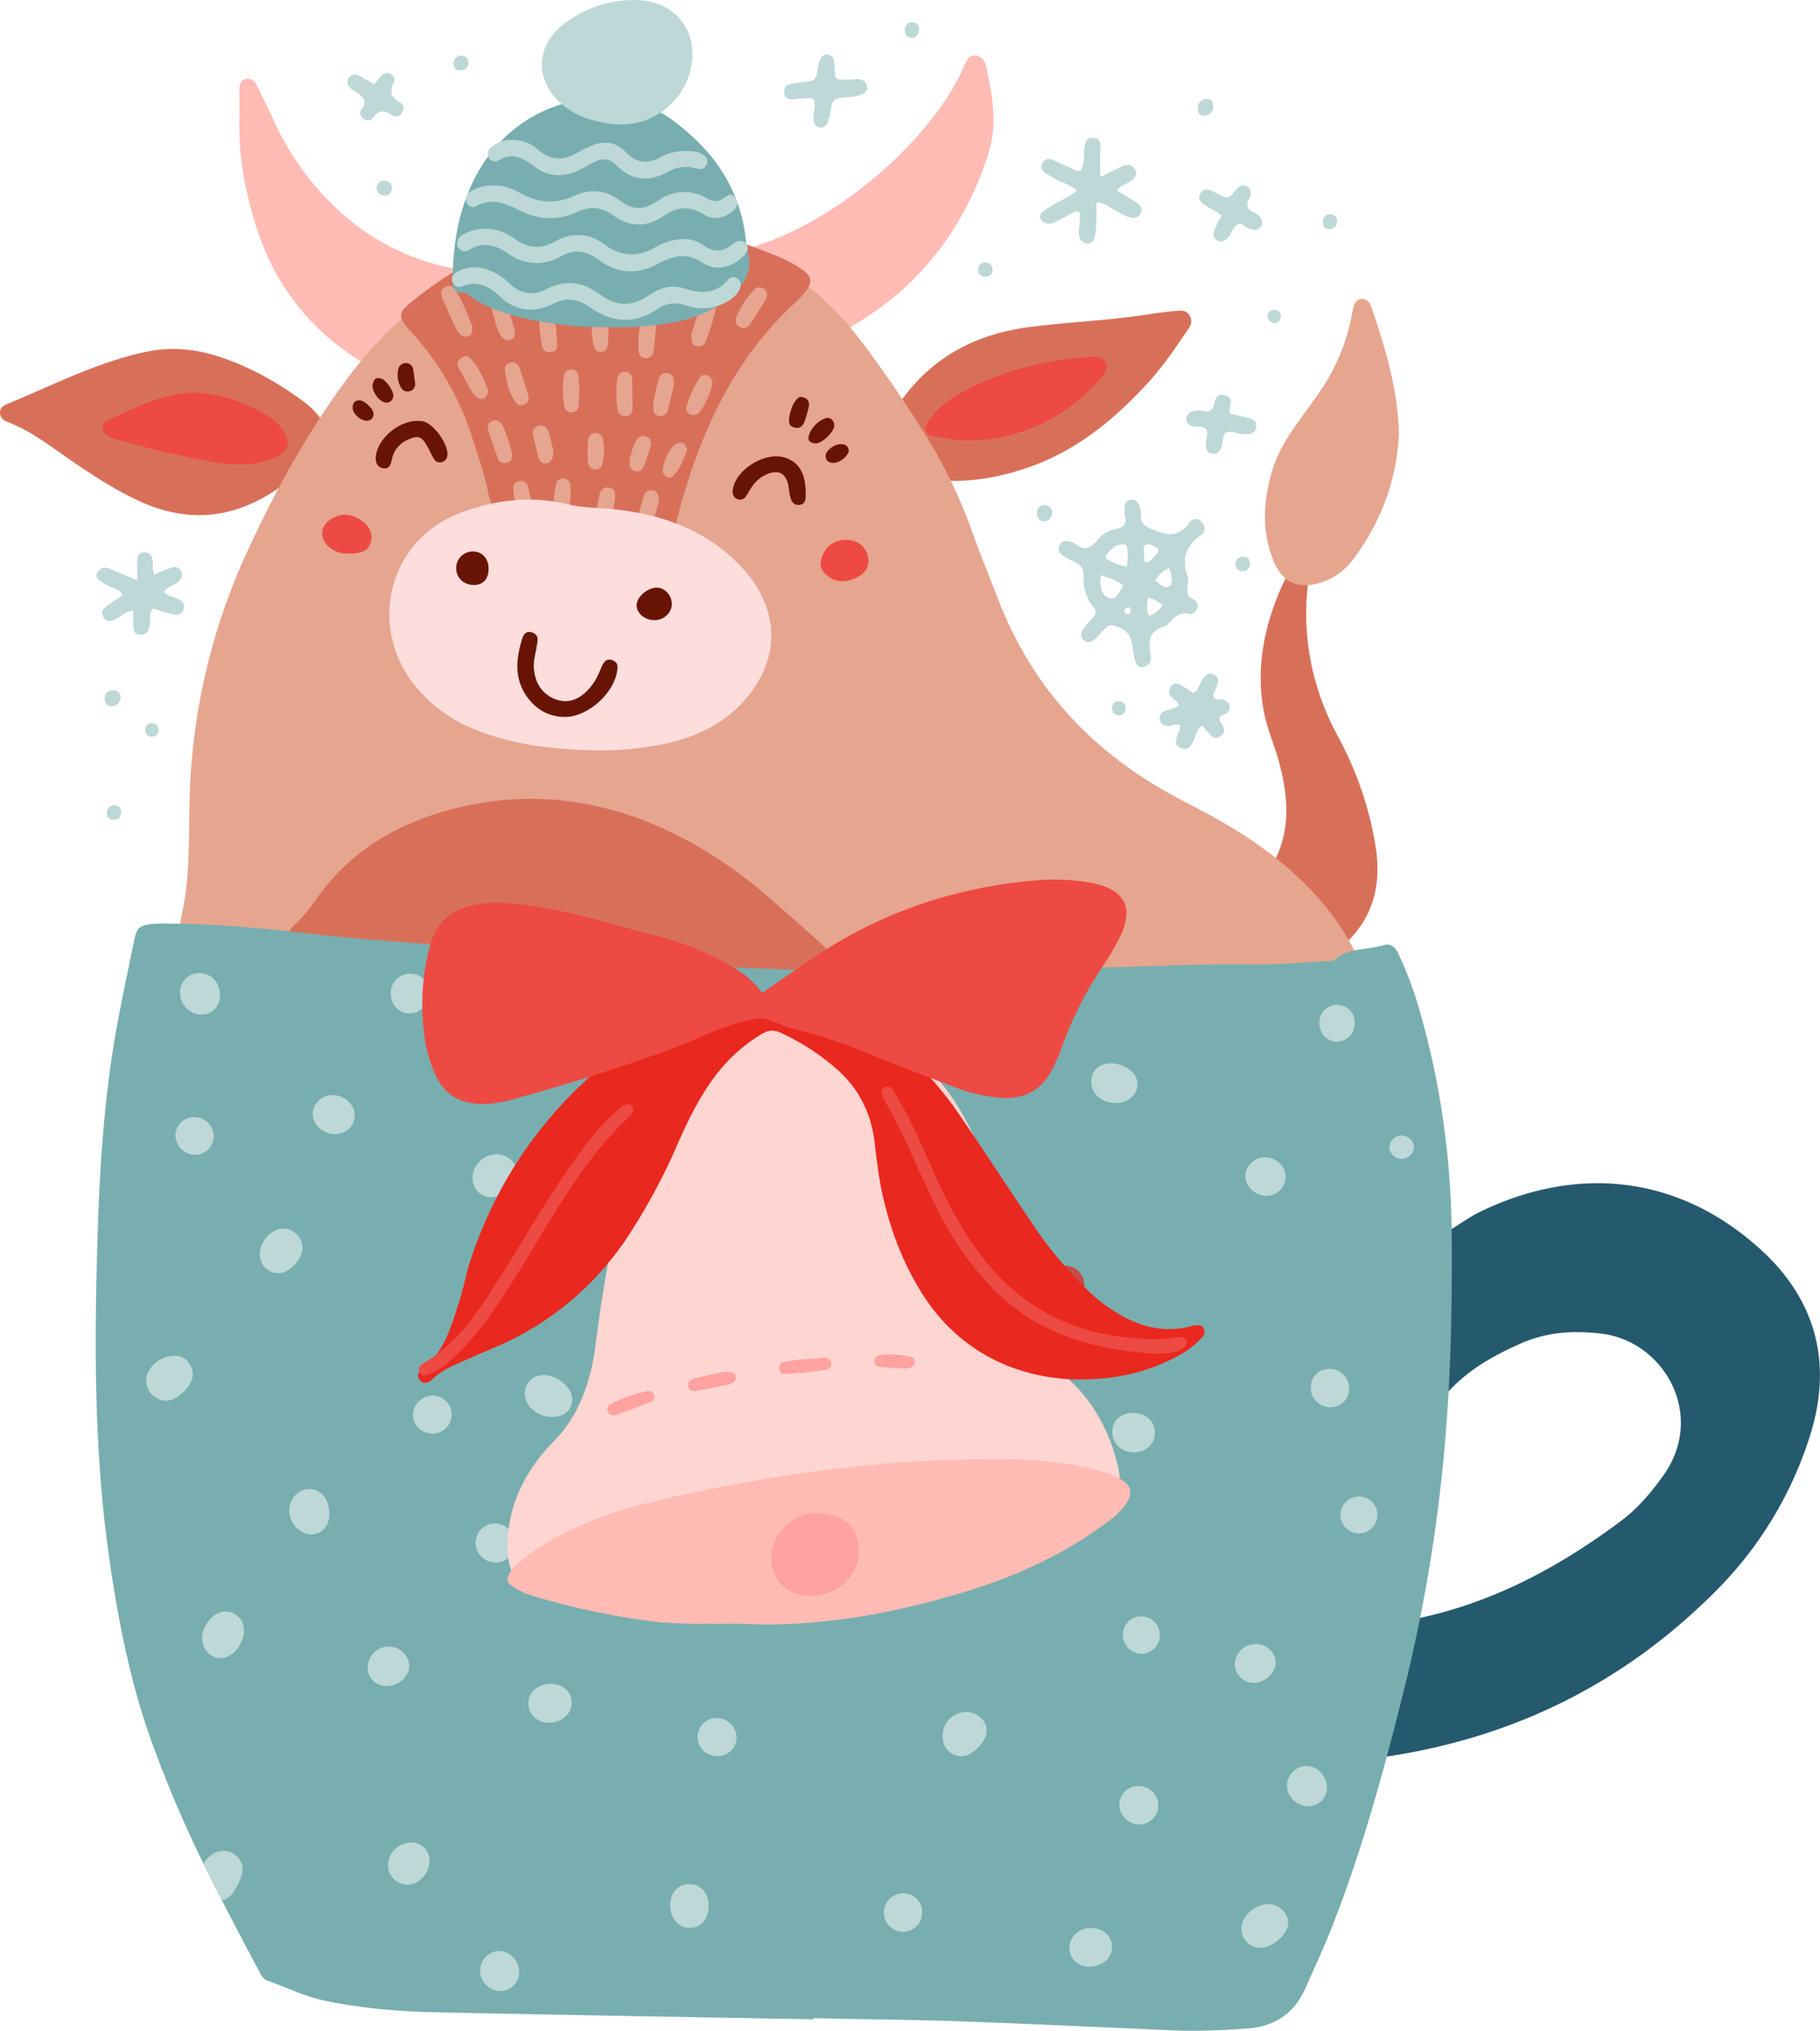 <svg xmlns="http://www.w3.org/2000/svg" width="968.2" height="1080" viewBox="0 0 968.2 1080">
  <title>chineseny30_421777938</title>
  <g id="Layer_2" data-name="Layer 2">
    <g id="_421777938">
      <g id="chineseny30_421777938">
        <path d="M168.7,242.7c-5.7,4.9-10.3,9-15.1,12.8-23.9,19.1-50,24.2-78.6,11.4-13.3-6-25.3-13.9-37.3-22.1s-21-15.5-33.4-20.3c-2.2-.8-4-2.1-4.3-4.6s1.5-4.1,3.7-5c24.1-9.9,47.4-22,73.1-27.6,13.5-3,26.5-1.9,39.5,2.3,16.2,5.3,31,13.5,44.7,23.6,6.7,4.9,11.9,11,14.2,19.1a38.8,38.8,0,0,1,1.1,4.9c.3,2.7.7,5.7-2.3,7.4S169.2,243,168.7,242.7Z" fill="#d87059"/>
        <path d="M127.4,65c0-5.8-.1-11.7,0-17.5,0-2.2.3-4.6,3-5.4s4.9.5,6.1,3c3.3,6.8,6.6,13.5,9.7,20.3A147.9,147.9,0,0,0,178,109.9,124.4,124.4,0,0,0,233.3,141c7.1,1.9,14.7,2.4,21.8,4.5,2.2.7,4.4.9,6.5,1.6,5.6,2,6.4,4.3,2.6,8.8-1.6,1.9-1.3,3.4-1.1,5.2,1.2,14.6-4.5,27.2-11.7,39.2-4.1,6.8-11.2,9-18.9,8a84.7,84.7,0,0,1-26.9-8.6c-34.9-17.1-58.7-43.8-70-81.4C130.3,100.9,126.9,83.3,127.4,65Z" fill="#ffbbb4"/>
        <path d="M528.5,63.9a60.5,60.5,0,0,1-2.9,18.4c-13.1,40.6-37.8,71.9-75.2,92.8-16.2,9.1-33.1,10.2-50.6,3.8-8.4-3.1-9.7-4.4-9.4-13.2.2-7.2-2.8-14.3-.7-21.5.2-.7-.3-1.6-.6-2.3-2.4-6.7-2.4-6.9,3.6-8.4,26.7-6.7,49.7-20.4,70.8-37.6a206.4,206.4,0,0,0,37.1-39.3A109.6,109.6,0,0,0,512.9,35c1.3-2.9,2.6-6,6.4-5.4s4.9,3.6,5.5,6.6C526.5,44.9,528.6,53.6,528.5,63.9Z" fill="#ffbbb4"/>
        <path d="M508.3,255.8c-12-.5-24.7-2.7-33.3-14.6a4.6,4.6,0,0,0-1.2-1.2c-7-4.8-7-5-3.1-12.4,16.1-31.8,42-49.2,77.2-53.7,20.7-2.7,41.6-3.4,62.2-6.6,4.9-.8,9.9-1.4,14.9-1.9,3-.4,6.3-.6,8,2.7s.1,5.5-1.5,7.8c-6.5,9.7-13.1,19.3-21,27.9-19.1,20.8-40.6,38-68.1,46.3A122.3,122.3,0,0,1,508.3,255.8Z" fill="#d87059"/>
        <path d="M697.8,299.9c-.8,4.7-2,9.5-2.4,14.5-2.4,27.6,3.5,53.7,16.7,77.9a183.2,183.2,0,0,1,19.3,55.5c3.6,19.7.6,37.7-14.1,52.4l-1.8,1.8c-10.5,9.6-17.9,8.3-24.1-4.4-3.3-6.7-5.6-13.9-8-21-1.1-3.1-1.7-6-6.4-6.3s-4.6-3.5-2.4-6.8c11.9-17.6,11.3-36.6,6.4-56-2.5-10.2-7.1-19.9-8.9-30.3-4-23.3.7-45.3,10.3-66.5,2.1-4.5,4.7-8.8,7.2-13.1,1.1-2,2.5-3.9,5.2-3.2S697.8,297.3,697.8,299.9Z" fill="#d87059"/>
        <path d="M108.3,522.3c-1.1,4.3-.2,7-.1,9.8s-.1,3.4-2.1,4a4.7,4.7,0,0,1-4.6-1.4c-1.8-1.9-2.3-4.4-2.4-6.9-.2-5.9-.3-11.7-.3-17.6s.4-9.3-1.9-13.8c-1.4-2.7-1.1-6.1-.4-9,4.8-21.1,3.8-42.7,4.4-64a333.5,333.5,0,0,1,31.9-132.8c14-30.1,29.9-59,49.5-85.9A231.8,231.8,0,0,1,242,147.1c32.5-21.5,68.7-31,107.8-28.2a47.1,47.1,0,0,1,10.6,1.9c19.1,5.9,38.1,12.3,55.6,22.3s31,23.5,42.8,39.2,23.3,32.6,33.9,49.6a266.8,266.8,0,0,1,24.2,50.2c4.6,12.8,9.8,25.5,14.7,38.1,17,43.5,46.4,76.2,86.4,99.5,9.1,5.3,18.7,9.9,27.9,15,23.5,13.1,44.8,28.8,61.6,50.4s25.1,46.3,27.8,73c2.1,21.2-6.9,35.1-26.5,43.3-18.1,7.5-37.2,11.3-56.3,14.9-46.7,9-93.9,11.6-141.2,9.4-76.8-3.4-152.8-13.5-227.4-32.7A283.1,283.1,0,0,1,249,581.9c-28.2-11.1-56.9-20.7-86.1-29.1C142.8,547,123.4,539.5,108.3,522.3Z" fill="#e6a58f"/>
        <path d="M744.2,230.1c-1,24.6-9.2,46.9-24,66.9-4.4,5.9-9.9,10.4-17.1,12.7-12,3.8-20.3.7-25.3-10.7-6.6-15.5-5.9-31.5-1.4-47.4,2.6-9.2,7.3-17.4,12.8-25.2,4.1-5.9,8.5-11.7,12.6-17.6a107.2,107.2,0,0,0,17.5-42.1c.2-1.3.6-2.7.9-4s1.7-3.5,3.9-3.7,3.7.9,4.7,2.7a10.1,10.1,0,0,1,.7,1.5C736.9,184.9,743.5,206.6,744.2,230.1Z" fill="#e6a58f"/>
        <path d="M338.4,118c27.4.8,52.9,9.1,77.9,19.4a68.6,68.6,0,0,1,10.2,5.8c5.3,3.5,5.9,6.8,2.1,11.7a50,50,0,0,1-6.3,6.7c-32.7,30.5-50.1,69.4-61.4,111.7-.5,1.9-1.2,3.9-1,5.7.8,6.9-3.3,10.8-8,14.5-9.4,7.7-19.9,10.3-32,8.3-16.9-2.9-32.7-8.6-46.4-19.2-7.1-5.5-12.2-11.9-13.9-21s-5.6-20.4-8.9-30.4a150.1,150.1,0,0,0-32.8-55.6c-6.4-7-6.1-9.4,1.3-15.3,26.7-21.5,56.6-36.1,90.9-40.7A167.4,167.4,0,0,1,338.4,118Z" fill="#d87059"/>
        <path d="M428.6,262.8c.1,2.6-.1,5.3-3.3,5.7s-4.4-2-5-4.6-.6-4.4-1.1-6.5c-1.4-5.7-5-7.5-10.5-5.5a18.5,18.5,0,0,0-9.3,7.9c-.9,1.4-1.7,2.9-2.6,4.2a3.8,3.8,0,0,1-4.4,1.5c-1.8-.6-2.5-2.1-2.7-3.9a8.8,8.8,0,0,1,.2-1.6c1.9-10.7,17.5-20,27.8-16.6C425.2,245.9,428.7,252,428.6,262.8Z" fill="#671404"/>
        <path d="M199.9,242.9c1.2-11,14.8-20.9,25.2-18.8,5.6,1.2,13.4,12,12.9,17.9a3.9,3.9,0,0,1-2.8,3.7,3.5,3.5,0,0,1-4.3-1.6c-1.5-2.3-2.5-4.9-3.9-7.3-2.7-4.7-4.6-5.3-9.5-3.2s-8.1,5.7-9.1,11c-.5,2.8-1.6,5.1-4.8,4.4S199.7,245.4,199.9,242.9Z" fill="#671404"/>
        <path d="M295.8,173c.1,3.3.4,6.6.5,9.9s-.8,3.9-3.1,4.3a3.9,3.9,0,0,1-4.9-3.3,102.3,102.3,0,0,1-1.4-12.4,81.7,81.7,0,0,1,0-9.9c.1-2.5,1.3-4.4,4-4.4s4.1,1.7,4.2,4.2,0,7.7,0,11.6Z" fill="#e6a58f"/>
        <path d="M263.6,152.3c2.6.1,3.9,1.8,4.6,4,1.9,6.3,3.7,12.7,5.5,19,.5,2,.6,4-1.5,5.1s-4.3.3-5.7-1.8a16.3,16.3,0,0,1-2.1-4.4c-1.6-5.3-3.1-10.5-4.4-15.9C259.2,154.6,260.8,152.3,263.6,152.3Z" fill="#e6a58f"/>
        <path d="M251.3,173.6c0,2.9-.4,4.5-2.2,5.2a4,4,0,0,1-4.5-1.3,11.3,11.3,0,0,1-2.3-3.4c-2.5-5.2-4.8-10.5-7.1-15.8-1-2.2-.9-4.4,1.6-5.6s4-.7,5.1,1.1C246.2,160.2,248.8,167.5,251.3,173.6Z" fill="#e6a58f"/>
        <path d="M339.7,179c.5-4.1,1-8.8,1.6-13.4.3-2.2,1.6-3.7,3.9-3.7a3.9,3.9,0,0,1,4.2,4.2q-.4,10.3-1.8,20.7a3.9,3.9,0,0,1-4.6,3.7c-2.4-.3-3.1-2.2-3.3-4.2S339.7,181.8,339.7,179Z" fill="#e6a58f"/>
        <path d="M367.8,177.8c1.7-5.4,3.6-11.9,5.8-18.4.7-2.1,2.7-2.8,4.8-2.2a4,4,0,0,1,2.9,4.5,111.4,111.4,0,0,1-5.8,19.7,4,4,0,0,1-5.4,2.5C367.8,183.1,367.9,181,367.8,177.8Z" fill="#e6a58f"/>
        <path d="M259.7,207.3c-.2,4.5-3.2,6-6,4a11.2,11.2,0,0,1-2.7-3l-6.8-12.4c-1.1-1.9-1.1-3.7.7-5.2s3.7-1.7,5.2-.2C255.2,195.4,257.2,202.1,259.7,207.3Z" fill="#e6a58f"/>
        <path d="M408,158c-.2.2-.6,1.3-1.1,2.2l-7.2,11.2c-1.5,2.2-3.4,4.1-6.2,2.5s-2.3-4.3-1.2-6.6a43.1,43.1,0,0,1,8.8-13.1,3.9,3.9,0,0,1,5.3-.6C407.6,154.4,408.3,155.6,408,158Z" fill="#e6a58f"/>
        <path d="M272.2,192.7a4.6,4.6,0,0,1,4.3,3.4q2.4,7.1,4.5,14.1a3.9,3.9,0,0,1-2,4.9,3.6,3.6,0,0,1-5-1.6c-3.4-5.1-4.8-11-5.4-17C268.3,194.4,270.2,193.1,272.2,192.7Z" fill="#e6a58f"/>
        <path d="M323.8,175.3c-.2,2.7-.2,5.7-.6,8.7a3.4,3.4,0,0,1-3.3,3.2,3.6,3.6,0,0,1-3.8-2.6c-1.9-6.3-1.4-12.7-.5-19,.2-2,2-3.3,4.3-3.1a3.6,3.6,0,0,1,3.3,3.3C323.6,168.8,323.6,171.8,323.8,175.3Z" fill="#e6a58f"/>
        <path d="M336.5,211c0,2.2.1,4.4,0,6.6a3.8,3.8,0,0,1-3.7,3.8,4,4,0,0,1-4.2-3.4,52.9,52.9,0,0,1,0-17.3,3.7,3.7,0,0,1,3.6-2.9,3.6,3.6,0,0,1,4,3.3c.3,3.3.1,6.6.1,9.9Z" fill="#e6a58f"/>
        <path d="M272.4,241.1c.1,2.5-.4,4.3-2.6,5a3.9,3.9,0,0,1-4.9-2.2c-1.9-5.1-3.7-10.3-5.3-15.6a3.5,3.5,0,0,1,2.6-4.5,4,4,0,0,1,4.9,2.1C269.7,230.8,271.1,236.2,272.4,241.1Z" fill="#e6a58f"/>
        <path d="M303.1,266.8c0,2.7.1,5.5-.1,8.2a3.7,3.7,0,0,1-7.4.5,39.1,39.1,0,0,1,.2-18,3.8,3.8,0,0,1,4.3-3c2.3.3,3.3,2,3.4,4.1s0,5.5,0,8.2Z" fill="#e6a58f"/>
        <path d="M358.3,205.6c-.7,3.2-1.9,8-3.2,12.8a3.6,3.6,0,0,1-4.4,2.8c-2.4-.3-3.1-2.2-3.1-4.3-.2-5,1.6-9.7,2.6-14.6.6-2.7,2.4-4.5,5.4-3.7S358.6,201.6,358.3,205.6Z" fill="#e6a58f"/>
        <path d="M350.4,267c-1.1,3.8-2.3,8.4-3.9,12.8-.7,2.2-2.4,4-5,3.1s-3.3-3-2.8-5.3c1.1-4.6,2.3-9.1,3.8-13.6a4,4,0,0,1,5.1-3.1C350.3,261.6,350.4,264,350.4,267Z" fill="#e6a58f"/>
        <path d="M369,220.8c-3-.3-4.4-2.1-3.7-4.6a55.5,55.5,0,0,1,6.8-15.1,3.3,3.3,0,0,1,4.4-1.3,4.2,4.2,0,0,1,2.4,3.2c.5,3.2-5,15.5-7.8,17.1A10.3,10.3,0,0,1,369,220.8Z" fill="#e6a58f"/>
        <path d="M327,266.3c-.6,3.2-1.2,7.3-2.1,11.4-.5,2.4-2,4.1-4.6,3.7s-3.7-2.4-3.5-4.9a104.6,104.6,0,0,1,1.9-12.3c.5-2.8,1.8-5.6,5.5-4.8S327.3,262.8,327,266.3Z" fill="#e6a58f"/>
        <path d="M308,207.9c0,2.4.1,4.9-.1,7.4s-1.2,3.7-3.5,3.9a3.6,3.6,0,0,1-4.2-3.1,50.2,50.2,0,0,1-.2-16.4,3.6,3.6,0,0,1,3.4-3.1,3.7,3.7,0,0,1,4.3,3.1,54.7,54.7,0,0,1,.5,8.2Z" fill="#e6a58f"/>
        <path d="M283.1,270.4c0,3.8,0,6.6-3.2,7.2s-4.6-2.3-5.1-5.2-1.3-7.6-1.7-11.5c-.3-2.4.4-4.5,3.1-5s4.4,1.1,4.9,3.4C282,263.4,282.6,267.5,283.1,270.4Z" fill="#e6a58f"/>
        <path d="M294.4,239.8c0,3.4-.6,6-3.5,6.6s-4.2-1.7-4.8-4.3-1.4-6.4-2.3-9.6-.3-5.1,2.6-6,4.8,1.1,5.6,3.7S293.7,237.1,294.4,239.8Z" fill="#e6a58f"/>
        <path d="M334.9,244.9a37.1,37.1,0,0,1,3.1-9.8c1.2-2.5,3.1-3.9,5.9-2.8s2.8,3.3,2.1,5.6-2,6.3-3.2,9.3-2.4,3.9-5,3.3S334.9,247.5,334.9,244.9Z" fill="#e6a58f"/>
        <path d="M365.4,239.7c-1.7,4.3-3.4,9.4-7.1,13.2-2,2.2-4.9,1-5.7-2s3.8-13.6,7.3-15S365.2,236.3,365.4,239.7Z" fill="#e6a58f"/>
        <path d="M312.5,239.5l.3-5c.3-2.4,1.4-4.3,4.1-4.2a3.8,3.8,0,0,1,3.9,3.6,30,30,0,0,1-.2,12.3c-.4,2-1.7,3.6-4,3.5s-3.7-2-3.9-4.4,0-3.9,0-5.8Z" fill="#e6a58f"/>
        <path d="M159.6,519.4c-2.3,7.9-4.1,15.1-1.3,22.5,1.2,3.1,1.4,5.8-2,6.9s-5.1-1.5-6.2-4.1a31.7,31.7,0,0,1-1.8-14c.6-7.6,3.2-14.7,2.2-22.8a20.2,20.2,0,0,1,6.6-16.5c4.5-4,8.2-9.1,11.7-14,18.8-26.3,45-40.8,75.8-48.1,42.5-10,82.8-2.8,120.9,17.6A242.1,242.1,0,0,1,409.8,478c15.9,13.9,32.1,27.5,46.3,43.2a71,71,0,0,1,8.6,11.2c3,5.1.8,8.7-5,9.2-1.6.1-3.3-.1-5-.1-38.6-1.7-77.2-1.2-115.9.7-24.7,1.3-49.4,2.8-74.2,2.1-19.7-.5-39.4-1.9-58.8-5.8C189.4,535.2,173.2,531.3,159.6,519.4Z" fill="#d87059"/>
        <path d="M316.9,399.1c-22.3-.5-44.3-2.9-65.2-11.5a76.8,76.8,0,0,1-32.6-25.1c-23.5-31.8-11.2-75.8,25.7-89.7,18.3-6.9,37.5-9.4,57.2-4.6,7.7,1.9,16,1.8,24,2.6,21.7,2.2,41.9,8.2,59.2,22.2a79.5,79.5,0,0,1,16.9,18.3c11.4,18,10.9,38.1-1.5,55.4S371.4,392,351.7,396A176,176,0,0,1,316.9,399.1Z" fill="#fedddd"/>
        <path d="M325.5,174a194.8,194.8,0,0,1-48-5.1c-9.5-2.3-18.7-5.3-26.8-11-1.3-1-2.6-2.2-4.4-2.2-4.6.1-5.5-2.8-5.5-6.5.1-18.8,3-37.1,11.6-54.1,16.7-33.3,52.4-49.6,87.2-39.9a53,53,0,0,1,15.9,7.1c22.6,15.9,37.9,36.4,41.2,64.6a60,60,0,0,0,1.1,7.4c2.5,9-1.2,15.7-7.4,21.6-10.3,9.9-22.9,14.4-36.7,16.3A157.1,157.1,0,0,1,325.5,174Z" fill="#78aeaf"/>
        <path d="M598.3,273.9c0-1-.1-1.6-.1-2.1.1-2.5-.2-5.4,3.1-6s4.7,2.1,5.3,5a11.9,11.9,0,0,1,.3,3.3c-.1,4.2,1.9,5.6,5.9,7.3,7.9,3.4,14.1,4.7,19.7-3.3a4.3,4.3,0,0,1,6.7-.7c2.5,2.5,2,5.7-.5,7.3-8.2,5.7-10.1,13-6.9,22.1.5,1.5.2,3.3,0,5s-.8,5.5,2.7,6.8a3.8,3.8,0,0,1,2.4,4.8c-.6,2.7-3,3.5-5.2,2.9s-5.7.7-7.9,3.1-3.2,3.5-5.2,4.1c-6.9,2.1-7.6,6.8-6.8,12.9.5,3.1,1.3,7-3.3,8.2-3.1.9-4.7-1.4-5.5-7.5a20,20,0,0,1-.4-2.4c-.9-7.4-2.9-9.8-10.1-12-2.3-.7-3.6.5-5,1.9s-3.4,3.7-5.2,5.4a4,4,0,0,1-6.2-5.1,40,40,0,0,1,5.3-6.4c1.9-1.9,2-3.5.3-5.7a23.4,23.4,0,0,1-5.2-16.4c.2-4.1-1.8-6.1-5-7.6s-4-2.1-5.9-3.2-3.1-3.3-1.9-5.7,3.4-2.6,5.8-1.8a8,8,0,0,1,2.3,1c5,4.3,8.6,2.4,12.3-2.1a15.4,15.4,0,0,1,9.1-5.6C598.5,280.7,599.5,277.9,598.3,273.9Zm1.3,27.3c.6-9,.4-11.6-1.5-11.7-4.3-.2-7.1,2.5-9.6,5.6a17.2,17.2,0,0,0-.4,1.8C591.7,298.9,595.3,300.9,599.6,301.2Zm-14,4.6c-.8,5.6.2,10.7,4.3,12.2s5.6-3.5,7.7-6.6C594.4,308.6,590.3,307.7,585.6,305.8Zm36.2-3.7a16.3,16.3,0,0,0-7.2,6.5c2.3,2.1,4.8,4.6,7.3,3.3s1.2-4.8,1-7.4C622.9,304,622.5,303.5,621.8,302.1ZM608.9,299c3.5.2,4.6-2.8,6.5-4.5a1.9,1.9,0,0,0-.4-3.3c-1.6-1-3.4-2.3-5.3-1.5s-1.1,2.8-1.1,4.4A41.5,41.5,0,0,0,608.9,299Zm2.2,28.5c3.2-1.2,5.6-2.6,7.3-5.8-2.4-1.6-4.5-3.6-7.8-3.6C610.2,321.3,609.8,324.2,611.1,327.5Zm-9.6-2.6c0-1.4-.6-2.3-1.9-1.8a2.6,2.6,0,0,0-1.5,1.6c-.1,1.1.9,1.8,1.9,2S601.4,325.7,601.5,324.9Z" fill="#bdd8d7"/>
        <path d="M104.3,208.8c12.5.6,25.5,4.7,37.6,12a24.8,24.8,0,0,1,9.8,10c2.7,5.2,1.6,8.7-3.8,11.7s-13.6,4.7-20.9,4.5c-13.4-.4-26.3-3.7-39.3-6.6-8.1-1.9-16.1-4.1-24.1-6.3a23.7,23.7,0,0,1-5.5-1.8c-4.4-2.5-4.8-6.9-.2-9C72.2,216.8,86.2,209,104.3,208.8Z" fill="#ed4a43"/>
        <path d="M515.9,234.1c-5.9.4-11.9-1-18-1.8s-7-4-3.7-8.7a45.7,45.7,0,0,1,14.7-13.3c22.3-13,46.7-19,72.2-20.6,2.9-.2,5.8.2,7.1,3.2s-.8,6-2.7,8.3a92.6,92.6,0,0,1-44.7,29.2A79.5,79.5,0,0,1,515.9,234.1Z" fill="#ed4a43"/>
        <path d="M574.7,90.8c2.4-3.1,1.7-6.9,2.1-10.4s.2-7.5,4.9-7.1,3.6,4.7,3.6,7.9v13l11.4-5.7c2.8-1.3,5.6-1.4,7.1,1.8s-.4,4.7-2.7,6.3-5.2,1.9-6.8,4.8c3.3,2,6.7,3.9,9.9,6.1s3.8,3.7,2.2,6.4-4.3,2.2-6.6,1.3-4.9-2.5-7.4-3.8-4.9-3.6-9.1-3.7c0,4,.1,7.8-.1,11.6a49.5,49.5,0,0,1-.8,6.6c-.4,2.1-1.6,3.6-3.9,3.6s-3.9-1.8-4.4-4.2c-.8-4.1,1.2-8.2,0-12.7-3.6-.5-6,2.3-8.8,3.4s-7.2,5.4-11.2,1.2c-2.2-2.4-.1-4.8,6.6-8.5,4-2.3,8.4-4.1,12.1-7.4-3.3-3-7.4-4-11.1-6a65.9,65.9,0,0,1-5.7-3.4c-1.7-1.2-2.6-2.9-1.5-5a3.8,3.8,0,0,1,4.9-2.1c2.8,1.1,5.5,2.6,8.3,3.7S571.9,91.3,574.7,90.8Z" fill="#bdd8d7"/>
        <path d="M73,308.7c0-4.5-.1-7.5,0-10.6s1.4-4.3,4-4.3,3.9,1.7,4.2,4.2-.5,4.9,1,7.5c3.1-1.3,6.1-2.6,9.2-3.7a3.8,3.8,0,0,1,4.9,2c1,1.9.3,3.7-1.1,5.3s-6,2.8-8,5.7c2,2.6,5.4,2.4,7.9,3.9s3.1,2.5,2.7,4.7a4,4,0,0,1-4.9,3.4,102.9,102.9,0,0,1-11.4-3.2c-2.5,2.4-1.3,5.7-1.8,8.6s-1.4,5.6-5.1,5.3-3.6-2.9-3.7-5.5v-7.1c-4-.1-6.3,3-9.4,4.4s-5,1.5-6.5-1.3-.1-4.4,1.9-5.8,5.4-3.7,8.3-5.6c-1.3-3.3-4.4-3.5-6.7-4.6-6.3-3.1-8.4-5.3-6.5-7.8,3.3-4.5,7-1.2,10.4,0S68.5,306.8,73,308.7Z" fill="#bdd8d7"/>
        <path d="M627.7,385.7c-2.2-1.1-4.3.6-6.5.4s-3.8-1-4.2-3.3a3.9,3.9,0,0,1,2.6-4.6c2.5-1.2,5.4-1.3,7.6-3.1-.6-2.4-3.2-3-4.4-4.9a4.1,4.1,0,0,1-.2-4.7,3.6,3.6,0,0,1,5-1.4,70.9,70.9,0,0,1,7.2,4.5c3.1-1.5,3.1-5,4.9-7.3s3.3-4,6.2-2.4,2.2,3.6,1.4,5.9l-2,5.1c1,3,3.5,1.5,5.1,2.1s3.2,1.3,3.6,3.1a3.8,3.8,0,0,1-2.5,4.7c-2.5.9-3.8,1.9-1.8,4.7s2.3,5.4-.9,7.2-4.6-.6-6.3-2.5l-3-3.3c-3.3,2.1-3.3,5.8-4.8,8.5s-3.2,4.9-6.6,3.4-2.6-3.8-1.8-6.5S628,387.8,627.7,385.7Z" fill="#bdd8d7"/>
        <path d="M425.3,52.4c-3.5.4-7.7,1.5-8.1-3.2s3.8-4.6,7.1-5.2l1.7-.2c7.9-.7,7.9-.7,9.3-8.6a17.6,17.6,0,0,1,1.2-3.9,3.6,3.6,0,0,1,4.1-2.2,3.8,3.8,0,0,1,3.1,3.5c.1.8.1,1.7.2,2.5.3,7.6.3,7.6,8.3,7.2,3.5-.1,7.6-1.4,9,3.5.9,2.9-2.5,5.2-8.5,5.8h-.8c-9.1.8-9,.8-10.4,9.3a19.5,19.5,0,0,1-1.4,4.7,3.7,3.7,0,0,1-4.2,2.1,3.6,3.6,0,0,1-3-3.5,18.7,18.7,0,0,1,0-4.1C434.3,51.3,432.9,52,425.3,52.4Z" fill="#bdd8d7"/>
        <path d="M654.2,220c3.6.8,7.1,1.5,10.5,2.5s3.9,2.5,3.5,5-2.6,3.4-5.1,3.4h-1.6c-3.1.2-6.1-2.3-8.9-.9s-1.7,5.5-3,8.2-2.7,3.6-5.3,3-2.6-2.6-2.7-4.7a18.4,18.4,0,0,1,.3-3.3c.9-4,.1-6.5-4.7-6.2a8.9,8.9,0,0,1-3.2-.5,3.8,3.8,0,0,1-2.9-3.7,4.1,4.1,0,0,1,2.7-3.8,9,9,0,0,1,5.8-.5c3.6,1,5.6-.1,6.4-4s2.6-5.3,6.1-4.1,2.7,3.8,2.1,6.4A18.2,18.2,0,0,0,654.2,220Z" fill="#bdd8d7"/>
        <path d="M649.7,114.8c-2.6-3.1-6.5-3.8-9.2-6.1s-3.3-3.2-2-5.7,3.8-2.7,6.4-1.4l2.9,1.5c5.6,2.8,5.7,2.9,9.6-2,1.6-1.9,3.2-3.2,5.7-2.1s2.9,4.1,1.6,6.3c-2.1,3.9-1.3,6.1,2.6,7.8a7,7,0,0,1,3.6,3.4c1.4,2.9-.4,5.8-3.6,5.7a10.3,10.3,0,0,1-2.4-.5c-2.3-.7-4.3-3.7-6.7-2.2s-2.6,3.5-3.8,5.3a11.3,11.3,0,0,1-1,1.3c-1.6,1.7-3.3,3.2-5.8,1.8s-2.4-3.6-1.5-5.8S648.5,117.2,649.7,114.8Z" fill="#bdd8d7"/>
        <path d="M199.1,44.9a61.7,61.7,0,0,1,4.1-4.9,3.6,3.6,0,0,1,4.6-.6c1.7.9,2.6,2.7,1.8,4.2-2.4,4.7-1.9,8.1,3,10.7a3.9,3.9,0,0,1,1.1,5.9,3.7,3.7,0,0,1-5.2,1c-4.2-2.7-7.4-2.7-10.4,1.8-.9,1.3-3.1,1.3-4.6.3s-2.7-3.3-1.3-5c4-5.2.2-7.3-3.4-9.6a12.7,12.7,0,0,1-2.5-2.1c-1.6-1.5-2.1-3.4-.7-5.2a3.8,3.8,0,0,1,5.1-1.3C193.5,41.4,196,43.1,199.1,44.9Z" fill="#bdd8d7"/>
        <path d="M645.4,56.4c-.1,2.8-1.5,4.9-4.3,5.1s-4.1-1.5-3.9-4.2,1.7-4.6,4.6-4.6S645.2,54.2,645.4,56.4Z" fill="#bdd8d7"/>
        <path d="M665.1,300c-.5,2.3-1.8,4-4.4,3.8a3.5,3.5,0,0,1-3.4-3.8c.2-2.5,1.7-4,4.3-3.9S664.8,297.8,665.1,300Z" fill="#bdd8d7"/>
        <path d="M559.8,272.3c-.3,2.5-1.1,4.5-3.7,4.9s-4.1-1.3-4.4-3.8.8-4.4,3.5-4.7S559.3,269.8,559.8,272.3Z" fill="#bdd8d7"/>
        <path d="M64.2,370.8c-.3,2.8-1.9,4.6-4.6,4.8s-4-1.7-3.9-4.1a4,4,0,0,1,4-4.3C62.2,367,63.9,368.1,64.2,370.8Z" fill="#bdd8d7"/>
        <path d="M208.5,100.5c-.3,2.1-1.4,3.4-3.7,3.5s-4.3-1.3-4.4-3.8,1.5-4.2,4.1-4.1S208.4,97.8,208.5,100.5Z" fill="#bdd8d7"/>
        <path d="M244.9,29.5c2.5.1,4.3,1.3,4.3,3.9s-1.7,3.9-4.2,4-3.6-1-3.7-3.3S242.5,30.1,244.9,29.5Z" fill="#bdd8d7"/>
        <path d="M524.1,147.2c-2.5-.3-3.9-1.6-3.8-4.2a3.4,3.4,0,0,1,3.8-3.4c2.4.1,4.1,1.5,3.9,4.1S526.3,147,524.1,147.2Z" fill="#bdd8d7"/>
        <path d="M64.5,431.7c0,2.6-1.2,4.2-3.8,4.3a3.3,3.3,0,0,1-3.8-3.3,3.8,3.8,0,0,1,3.8-4.4C62.8,428.1,64.2,429.5,64.5,431.7Z" fill="#bdd8d7"/>
        <path d="M711.4,117.2c-.2,2.8-1.4,4.5-4,4.6s-3.5-1.2-3.7-3.5a3.8,3.8,0,0,1,3.9-4.3C709.8,113.9,710.9,115.5,711.4,117.2Z" fill="#bdd8d7"/>
        <path d="M488.9,15.9c-.4,2.5-1.4,4.3-4.2,4.1s-3.3-2-3.3-4.1,1.4-4.3,4.2-4S488.7,13.7,488.9,15.9Z" fill="#bdd8d7"/>
        <path d="M80.6,384.6a3.5,3.5,0,0,1,3.7,3.5c.2,2.2-1.2,3.5-3.3,3.7s-3.5-1.2-3.7-3.4A3.4,3.4,0,0,1,80.6,384.6Z" fill="#bdd8d7"/>
        <path d="M677.6,171.8c-2-.6-3.5-1.7-3.2-4a3.2,3.2,0,0,1,4.1-2.9,3.1,3.1,0,0,1,2.9,3.3A3.6,3.6,0,0,1,677.6,171.8Z" fill="#bdd8d7"/>
        <path d="M595,380.5c-2.3-.5-3.5-1.8-3.4-3.9s1.3-3.7,3.5-3.7,3.9,1.7,3.7,4.2S597,380.3,595,380.5Z" fill="#bdd8d7"/>
        <path d="M337.1,0l4.2.2c18.3,1.6,29.5,16.1,26.6,34.2a37.9,37.9,0,0,1-42.2,31.5c-9-1.1-17.4-3.3-24.8-8.9-16.9-12.8-16.9-32.9.4-45.3A61.8,61.8,0,0,1,337.1,0Z" fill="#bdd8d7"/>
        <path d="M373.7,163.9c-3.5.3-6.9-1-10.4-1.9a15.3,15.3,0,0,0-13.4,2.3c-12.1,8.2-24.2,7.4-35.7-.7-6.7-4.7-12.6-5.7-20-2-10.1,5-19.9,4-28.5-4.1-5.5-5.2-11.6-8.6-19.5-5.3-2.3.9-4.6.3-5.5-2.3s.7-4.4,2.7-5.5a18.9,18.9,0,0,1,13.8-1.6,29.8,29.8,0,0,1,13.6,7.7c5.9,5.9,12.6,7,19.8,3.3,10.3-5.3,19.4-4,28.6,2.8s17.5,6.4,26.4.2c5.7-4,12-5.5,18.9-3.3,8.5,2.8,16.4,2.8,22.8-4.7a3.5,3.5,0,0,1,5.2-.5c1.8,1.4,1.9,3.3,1.1,5.3a13,13,0,0,1-4.2,5.1C384.8,162,379.7,164.1,373.7,163.9Z" fill="#bdd8d7"/>
        <path d="M258.4,121.7c5.9-.1,11,2.2,15.5,5.4,7.2,5.2,14.2,5.5,21.8,1.1s17.5-4.6,25.7,1.7,17.6,7.3,27,1.7a31.7,31.7,0,0,1,13.4-4.4,18.2,18.2,0,0,1,12.6,3.4c4.9,3.3,9.7,3.8,14.5-.2l2-1.4c2.2-1.2,4.4-1.4,6,.7s.7,4.1-.9,5.9c-5.5,6.3-14.8,9-21.9,4.3-8.7-5.8-16-4-24.1.4-10.8,5.9-21.5,5.3-31.3-2-6.9-5.2-13.3-6-20.8-1.7s-17.9,4.8-26.6-1.1c-3.5-2.4-7.1-4.6-11.4-5.1a15.5,15.5,0,0,0-9.6,2.1c-2.4,1.6-4.8,1.7-6.5-.9s.1-5.4,2.6-6.9A24,24,0,0,1,258.4,121.7Z" fill="#bdd8d7"/>
        <path d="M262.9,98.7c5.1-.4,9.7,1.8,14.1,4.1,9.4,5.1,18.7,5.9,28.7,1.3,8-3.7,16.1-3.4,23.6,2.3s13.5,5.4,20.7.3,17-6.5,25.9-1.3c3.2,1.8,6.1,2.3,9.2-.1s4.8-2.3,6.5.5-.1,5.3-2.4,7c-4.7,3.5-9.9,4.3-14.9,1.2-7.6-4.7-14.5-4.1-21.7,1.1-8.7,6.2-18.2,5.4-26.4-.6-6.7-4.8-12.6-4.7-19.5-1.6-10,4.5-20,4-29.8-.7-7.6-3.8-15.1-7.4-23.7-2.5-1.9,1.1-3.9.1-4.9-1.9s-.4-4.3,1.7-5.7A21.4,21.4,0,0,1,262.9,98.7Z" fill="#bdd8d7"/>
        <path d="M367.1,88.9a19.3,19.3,0,0,0-12,2.6C345,97,335.8,96,327.7,87.7c-3.5-3.6-7.3-3.5-11.3-1.6s-5.4,2.9-8.2,4.3c-8.1,3.9-16.3,3.9-23.6-1.6s-12.2-7.7-19.8-3.3a3.4,3.4,0,0,1-4.8-1.9,4.3,4.3,0,0,1,1.3-5.3c4-3.5,8.9-4.3,14-3.7s7.9,2.5,11.2,5.2c6.6,5.6,13.5,5.8,20.8,1.3a69.5,69.5,0,0,1,6.7-3.3c7-3.2,13.6-2.6,19,3.2s12,6.4,18.8,2.4c5.1-2.8,10.5-3.4,16.2-3a12.3,12.3,0,0,1,6.2,2c1.5,1,2.5,2.4,2,4.2a3.9,3.9,0,0,1-4.2,3.3A38.6,38.6,0,0,1,367.1,88.9Z" fill="#bdd8d7"/>
        <path d="M300.1,381.3c-8.7-.2-15.4-4.4-20.2-11.4-6.5-9.7-5.3-20.1-2-30.5.7-2.3,2.3-3.9,5-3.1s3.4,2.7,3,5.2-1,5.5-1.5,8.2a22.1,22.1,0,0,0,.3,9.9,17.1,17.1,0,0,0,12.1,12.7c6.2,1.8,11.5-.7,15.8-5.2s5.6-8.2,7.6-12.8c1.1-2.5,2.8-4.4,5.8-3.1s2.6,3.4,2.3,5.7C326.4,369.2,312.1,381.6,300.1,381.3Z" fill="#671404"/>
        <path d="M259.9,302.3c.1,5.5-2.7,8.7-7.7,8.8s-9.2-3.3-9.5-8.4a8.8,8.8,0,0,1,8.5-9.4C256.3,293.1,259.9,296.9,259.9,302.3Z" fill="#671404"/>
        <path d="M348.2,329.8c-5.4,0-9.8-3.9-9.5-8.3s6-8.9,10.5-9,8.2,4.2,8.2,8.7S353.4,329.8,348.2,329.8Z" fill="#671404"/>
        <path d="M755.7,678c-6.1,5.6-10.6,11.3-11.5,19.1-.3,2.6-.6,5.2-3.9,5.4s-4.6-2.8-4.2-6.9a27.1,27.1,0,0,1,3.7-11,85.4,85.4,0,0,1,11.8-15.1c2.1-2.1,4.7-3.9,5.8-7a4.2,4.2,0,0,1,2.1-2.4c10.4-3.5,18.4-11.1,28.2-15.8,50.4-24.3,104.3-20.2,148.7,20,29.5,26.7,38.4,60.1,26.9,97.9a202.8,202.8,0,0,1-52,85.4c-47.4,47.1-104.5,75.6-170.5,86.1-11,1.7-22.1,2.8-33.1,4.1a12.7,12.7,0,0,1-3.3.3c-2.6-.3-5.3-.9-5.4-4.1s2.2-3.6,4.6-3.9c5-.5,9.9-1.3,14.9-1.7s4.4-1.4,4.5-5.1c.4-15.1,2.8-29.9,5.7-44.6,1.9-9.5,6.6-14.7,17-16.4,43.7-7.4,81.9-27.4,117-53.7,8.7-6.6,15.7-14.9,22.1-23.8,22.9-32,.7-71.4-32.7-75.5-15-1.8-29.1-1-43.1,5.2-16.5,7.3-31.7,16.1-42.8,30.8a11.8,11.8,0,0,1-2.9,3c-3.6,2.8-6.9,1.8-8.4-2.5s-1-7.7-.6-11.6c1.7-15.8,1.3-31.7,2.2-47.5C756.6,684.1,757.2,681.3,755.7,678Z" fill="#25596e"/>
        <path d="M768.6,768.4A842.4,842.4,0,0,1,747,898.3c-10.2,41-21.2,81.7-36.4,121.3-4.9,13-10.7,25.6-16.4,38.3s-16.2,19.9-30.5,20.9-27.8,1.6-41.7.9c-37-1.6-73.9-3.4-110.9-4.7-26.1-.9-52.2-1.1-78.4-1.7v.6c-66.5-1.2-133-2.3-199.4-3.7-20.3-.4-40.5-2-60.5-6.2-10.7-2.2-20.4-7.1-30.6-10.7-2.2-.7-3.2-2.9-4.3-4.9-6.7-12.5-13.4-25.1-19.8-37.7-3.4-6.5-6.6-13-9.8-19.5A630.3,630.3,0,0,1,79.5,923c-10.9-31.3-17.1-63.8-21.7-96.6-8.1-58.1-7.6-116.5-5.7-174.9,1.1-33.4,3.5-66.6,9-99.6,3-17.2,6.7-34.3,10.2-51.5,1.5-7.2,2.8-8.2,9.9-9a70.3,70.3,0,0,1,9.2-.2c24.8.2,49.4,2.4,74,5.3,23,2.7,46,4.1,69,6.1,29.9,2.6,59.8,4.9,89.8,7.4,52.7,4.4,105.5,6.7,158.3,6.5,48.4-.1,96.8-1.6,145.2-3.2,14.2-.4,28.3-.5,42.5-.4,12.3.1,24.5-1.2,36.7-1.7,1.4-.1,3.2,0,4.1-.7,7.4-6.7,17.3-5.1,25.9-7.8,3.9-1.2,6.3.9,7.9,4.3A192,192,0,0,1,754,533.4c12.4,41.3,18.2,83.5,18.3,126.7C772.5,696.3,771.8,732.4,768.6,768.4Z" fill="#78aeaf"/>
        <path d="M128.6,997.2a37.5,37.5,0,0,1-4.8,9.6,9.6,9.6,0,0,1-5.7,3.9c-3.4-6.5-6.6-13-9.8-19.5,2.3-4,6.1-6.8,10.3-6.9C125.5,984.2,130.7,990.6,128.6,997.2Z" fill="#bdd8d7"/>
        <path d="M88.6,744.9a9.7,9.7,0,0,1-5.5-1.5A10.5,10.5,0,0,1,78,732.1c1.1-5.2,6.7-10.1,12.5-10.9s9,1.3,11,5.5a8,8,0,0,1,1,4.8C102.2,737.3,94.4,744.8,88.6,744.9Z" fill="#bdd8d7"/>
        <path d="M500.7,834.1c.1-6.6,7.6-13.4,14.8-13.2a9.7,9.7,0,0,1,9.9,10.1c-.2,6-8.7,13.8-14.9,13.6S500.6,839.6,500.7,834.1Z" fill="#c54e49"/>
        <path d="M675.2,1012.7c5.6.2,10.2,4.8,10.1,10.2s-8.4,13.3-15,13a10,10,0,0,1-9.8-11.1C660.9,1018.4,668.2,1012.4,675.2,1012.7Z" fill="#bdd8d7"/>
        <path d="M288.9,731.3c7.1-.2,15.2,6.2,15.5,12.3s-4.1,9.7-10,10c-7.7.4-15-5.4-15.2-12.1A9.7,9.7,0,0,1,288.9,731.3Z" fill="#bdd8d7"/>
        <path d="M511.5,934c-5.7,0-10.1-4.6-10.1-10.8a12.6,12.6,0,0,1,12.5-12.7c6,0,11,4.5,11,10S517.4,934.1,511.5,934Z" fill="#bdd8d7"/>
        <path d="M129.8,866.9c.2,7-5.9,14.6-11.8,14.9s-10.3-4.4-10.5-10.5,5.6-14.1,12.2-14.3A9.9,9.9,0,0,1,129.8,866.9Z" fill="#bdd8d7"/>
        <path d="M275,624.4c-.1,5.8-7,12.1-13.5,12.3a9.9,9.9,0,0,1-10.1-10.6,12.8,12.8,0,0,1,13.1-12.2C270.5,614.1,275.1,618.7,275,624.4Z" fill="#bdd8d7"/>
        <path d="M593.4,586.6c-7.5-.2-13-5-12.9-11.3s4.7-10,11.1-9.8,13.4,4.8,13.5,10.8S600.2,586.7,593.4,586.6Z" fill="#bdd8d7"/>
        <path d="M349.9,676c-.1,6.3-5.8,10.7-13.4,10.4s-11.1-4.3-11.1-9.9,5.7-11,13-10.9S350,670.2,349.9,676Z" fill="#c54e49"/>
        <path d="M147.8,677.1a9.9,9.9,0,0,1-9.6-10.4c.1-6.7,6.3-13.3,12.5-13.3a10.3,10.3,0,0,1,10.2,10C160.9,669.9,153.8,677.3,147.8,677.1Z" fill="#bdd8d7"/>
        <path d="M175.2,804.9c.1,6.6-3.8,11.1-9.7,11.1s-11.3-5.6-11.6-12.1,4.3-11.7,10.3-12S175,796.8,175.2,804.9Z" fill="#bdd8d7"/>
        <path d="M228.5,989.6c0,6.6-5.6,12.8-11.8,12.7a10.4,10.4,0,0,1-10.3-10.7,12.5,12.5,0,0,1,11.9-11.7A9.6,9.6,0,0,1,228.5,989.6Z" fill="#bdd8d7"/>
        <path d="M366.8,1002c6,0,10.1,4.7,10.2,11.6s-4.3,11.8-10.2,11.7-10.2-5.2-10.3-11.8S360.7,1001.9,366.8,1002Z" fill="#bdd8d7"/>
        <path d="M304.1,905.4c.1,5.9-5,10.5-11.5,10.8s-11.6-4.3-11.5-10.4,5.2-10.3,11.9-10.3S304,899.8,304.1,905.4Z" fill="#bdd8d7"/>
        <path d="M479.6,711.4a10,10,0,0,1,10.6,9.5c.3,6.3-5.6,12.8-11.6,12.8s-9.8-4.3-10-10.1S473.5,711.6,479.6,711.4Z" fill="#c54e49"/>
        <path d="M579.8,1045.9c-6.3.2-11-4.2-10.9-10.1s5.2-10.6,11.7-10.5,11,4.5,11,10.2S586.5,1045.8,579.8,1045.9Z" fill="#bdd8d7"/>
        <path d="M369.7,589.8c.1,6.1-4.2,11.2-9.8,11.4S349,596.3,349,589.9s4.3-11.2,9.8-11.5S369.5,583.2,369.7,589.8Z" fill="#c54e49"/>
        <path d="M206.7,875.7c5.8-.1,11,4.7,11,10.2s-5.4,10.6-11.7,10.8a9.9,9.9,0,0,1-10.4-9.7A11.2,11.2,0,0,1,206.7,875.7Z" fill="#bdd8d7"/>
        <path d="M105.8,517.5c6.1-.1,10.9,4.5,11.2,11s-3.9,11-9.8,11.1a11.6,11.6,0,0,1-11.4-11A10.2,10.2,0,0,1,105.8,517.5Z" fill="#bdd8d7"/>
        <path d="M602.4,751.4c6.7-.2,11.8,4.1,12,10.1s-4.5,10.9-11.1,10.9-11.5-4.6-11.6-10.6S596.1,751.5,602.4,751.4Z" fill="#bdd8d7"/>
        <path d="M504,603c0,6.3-4.3,10.8-10.2,10.6s-10.3-5.3-10.3-11.8,4.4-10.7,10.3-10.6S504.1,596.5,504,603Z" fill="#c54e49"/>
        <path d="M188.7,593.3c-.1,5.9-4.9,10.1-11,9.8s-11.5-5.2-11.3-10.9,5.1-10,11.1-9.8S188.8,587.5,188.7,593.3Z" fill="#bdd8d7"/>
        <path d="M445.1,610.5a10.2,10.2,0,0,1-10.7,10.2c-6.1,0-10.9-4.3-11.1-9.9A10.6,10.6,0,0,1,433.5,600C439.5,599.7,445,604.7,445.1,610.5Z" fill="#c54e49"/>
        <path d="M695.1,939.2c5.8.1,10.8,5.4,10.8,11.4a9.8,9.8,0,0,1-9.9,10,11.4,11.4,0,0,1-11.4-10.8A10.6,10.6,0,0,1,695.1,939.2Z" fill="#bdd8d7"/>
        <path d="M673.4,636c-5.8-.2-10.9-5.1-10.9-10.6s5.2-10.3,11.1-9.9,10.6,5.2,10.3,10.9A10.3,10.3,0,0,1,673.4,636Z" fill="#bdd8d7"/>
        <path d="M567.1,673.1c5.7.2,10.1,5.2,9.8,11.3s-4.7,10.3-10,10.3-10.6-5.4-10.2-11.8S561.6,672.9,567.1,673.1Z" fill="#c54e49"/>
        <path d="M228.3,528.3A10.7,10.7,0,0,1,217.8,539c-5.7,0-10.2-5-9.9-11a10.3,10.3,0,0,1,10-10.2A10.1,10.1,0,0,1,228.3,528.3Z" fill="#bdd8d7"/>
        <path d="M391.1,810.8c-6.1,0-11.3-5.2-11.1-11.1a10,10,0,0,1,10.5-9.6c5.7.3,10.7,5.3,10.7,10.8A9.8,9.8,0,0,1,391.1,810.8Z" fill="#c54e49"/>
        <path d="M666.9,895a10,10,0,0,1-10-10,10.9,10.9,0,0,1,11.5-10.6c5.7.1,10.3,4.6,10.2,9.9S672.9,895.1,666.9,895Z" fill="#bdd8d7"/>
        <path d="M276.2,1048.4a10.2,10.2,0,0,1-9.4,10.5,11.1,11.1,0,0,1-11.4-10.7,10.5,10.5,0,0,1,9.5-10.6C270.7,1037.3,276,1042.4,276.2,1048.4Z" fill="#bdd8d7"/>
        <path d="M273.8,820.8A10,10,0,0,1,264,831a10.7,10.7,0,0,1-11-10.1,10.3,10.3,0,0,1,10.3-10.7A10.7,10.7,0,0,1,273.8,820.8Z" fill="#bdd8d7"/>
        <path d="M390.8,735c-5.9-.2-10.6-5.4-10.2-10.9a10,10,0,0,1,10.9-9.1c5.5.4,10,5.1,9.8,10.4A10.1,10.1,0,0,1,390.8,735Z" fill="#c54e49"/>
        <path d="M391.8,923.7a9.9,9.9,0,0,1-9.8,10.2c-6.1.2-10.9-4.2-10.9-10a10,10,0,0,1,9.8-10.2A10.4,10.4,0,0,1,391.8,923.7Z" fill="#bdd8d7"/>
        <path d="M230.2,742.2a10.1,10.1,0,1,1-.1,20.2c-5.7,0-10.2-4.1-10.4-9.6S224.3,742.3,230.2,742.2Z" fill="#bdd8d7"/>
        <path d="M490.6,1017.1a10.2,10.2,0,1,1-20.4.1,10.2,10.2,0,0,1,10.6-10.3A10,10,0,0,1,490.6,1017.1Z" fill="#bdd8d7"/>
        <path d="M707,728a10.4,10.4,0,0,1,10.7,10.3,9.8,9.8,0,0,1-9.8,10.1,10.4,10.4,0,0,1-10.6-10.3A9.7,9.7,0,0,1,707,728Z" fill="#bdd8d7"/>
        <path d="M616.2,960a10.2,10.2,0,0,1-9.8,10.3c-5.7.1-10.8-4.6-10.9-10.2a9.8,9.8,0,0,1,9.8-10.2A10.4,10.4,0,0,1,616.2,960Z" fill="#bdd8d7"/>
        <path d="M277.5,553a10.5,10.5,0,0,1,10.4,9.9,9.8,9.8,0,0,1-9.8,10.2,10.1,10.1,0,0,1-10.3-9.8A9.8,9.8,0,0,1,277.5,553Z" fill="#c54e49"/>
        <path d="M103.6,594.1a10.3,10.3,0,0,1,10.1,10.2,10,10,0,0,1-10.2,9.9,10.8,10.8,0,0,1-10.2-10.3A9.9,9.9,0,0,1,103.6,594.1Z" fill="#bdd8d7"/>
        <path d="M607.5,859.6A9.9,9.9,0,0,1,617,870a10.1,10.1,0,0,1-9.7,9.6,10.3,10.3,0,0,1-10-10.2A9.8,9.8,0,0,1,607.5,859.6Z" fill="#bdd8d7"/>
        <path d="M732.7,805.9a9.8,9.8,0,1,1-9-10A9.7,9.7,0,0,1,732.7,805.9Z" fill="#bdd8d7"/>
        <path d="M701.9,544.4a9.4,9.4,0,1,1,18.7.6,9.6,9.6,0,0,1-9.2,9A9.5,9.5,0,0,1,701.9,544.4Z" fill="#bdd8d7"/>
        <path d="M752.2,609.4a6.6,6.6,0,0,1-6.7,6.9,6.5,6.5,0,0,1-6.4-6.2,6.6,6.6,0,0,1,13.1-.7Z" fill="#bdd8d7"/>
        <path d="M422.2,537.4c31.5.2,56.1,12.6,75.7,35.2s28.3,49.5,35.5,77.3c3.6,13.5,4.8,27.4,6.5,41.2.2,1.3.3,2.7.5,4.1,1.8,13,7.4,23.2,18.7,30.9,19.2,13.1,30.6,31.9,35.8,54.4,2.3,9.6-1.4,16.3-11.2,19.1-12,3.5-24.4,5.2-36.8,6.9-47.9,7-95.9,12.4-143.6,20.3-21.7,3.6-43.4,7.2-65.1,10.3-17.6,2.6-35.3,4.7-53.1,1-1.8-.4-3.2-.8-4.9,1.4-3,4-4.8,3.5-6.8-.8-3.8-8.1-3.9-16.5-2.9-25.1,2.3-18.8,11.6-34.4,24.4-47.4s19.4-31.2,21.8-50.1c5-38.9,11.7-77.5,25.1-114.6a129.5,129.5,0,0,1,26.8-44.7c11.3-12.2,25.4-17.5,41.5-18.7Z" fill="#ffd5d1"/>
        <path d="M571,733.6c-29.4-1.2-59.7-13.5-79.9-44.8-11.5-18-18.7-37.9-22.7-58.8-1.4-7.6-2.3-15.4-3.2-23.1-2-15.6-8.7-28.6-20.6-38.8a123,123,0,0,0-29.4-18.9c-3.6-1.6-6.4-1.4-10,.7a87.9,87.9,0,0,0-26.6,24.9c-7.6,10.7-13.3,22.5-18.5,34.5A325.9,325.9,0,0,1,334,657.6a158.5,158.5,0,0,1-71.5,59.3c-4.1,1.8-8.3,3.4-12.3,5.3-7,3.2-14.5,5.7-20.2,11.3-1.9,1.9-4.6,2.9-6.6.5s-.7-4.4,1.2-5.8c11.9-9.1,15.4-22.8,19.7-36,2.3-7.1,3.6-14.5,5.9-21.7,14.1-42.8,38.9-78.4,74-106.8,15.8-12.8,34.1-20.7,54-24.8,8.2-1.7,16.5-2.8,24.5,1.2a4.9,4.9,0,0,0,4.7-.1c15.7-7.4,31.2-5.6,46.5,1.1A100.2,100.2,0,0,1,479,557.4a186.6,186.6,0,0,1,31.9,36.2c12.5,18.3,24.7,37,37.1,55.4a217.4,217.4,0,0,0,29.5,36.1,89.1,89.1,0,0,0,21.4,15.8c10.8,5.5,22,7.5,34,4.6a16.5,16.5,0,0,1,3.2-.7c1.7-.1,3.4-.1,4.3,1.8a4.1,4.1,0,0,1-.9,4.6,45.2,45.2,0,0,1-12.5,9.7C611.6,729.2,595.2,734,571,733.6Z" fill="#e9281f"/>
        <path d="M394.1,863.5c-18.1,0-33.7.6-49.2-1.5a393.3,393.3,0,0,1-61.8-13.4,38.6,38.6,0,0,1-9.9-4.5c-3.9-2.8-4.2-4.3-1.5-8.2s6.9-7.3,11-10.1c19.8-13.7,42-21.8,65-27.3,56.5-13.2,113.6-21.8,171.7-22.4,21.2-.3,42.4,0,63,5.5,4.6,1.2,9.2,2.5,13.3,4.8,6.3,3.5,7.3,7.8,3.1,13.7s-8.7,8.6-13.6,12.2c-22,15.7-46.3,26.5-72,34.3C473.6,858.6,433.2,865.7,394.1,863.5Z" fill="#ffbbb4"/>
        <path d="M425.6,730c-2.5.3-5,.6-7.4.7s-3.3-.7-3.7-2.6a3,3,0,0,1,2.5-3.7c7-1.6,14.2-1.7,21.3-2.2a3.2,3.2,0,1,1,.4,6.3c-4.3.7-8.7,1.2-13.1,1.8Z" fill="#ffa2a0"/>
        <path d="M385,729.6c3.6.2,6,0,6.4,2.4s-1.8,3.9-4.1,4.3c-5.4,1.2-10.8,2.3-16.3,3.3-1.9.4-4.1.4-4.8-2s.9-4.1,3.4-4.6Z" fill="#ffa2a0"/>
        <path d="M327.2,752.7c-1.9,0-3.2-.4-3.8-1.9a2.9,2.9,0,0,1,1.5-4.1,71.1,71.1,0,0,1,19.4-6.8c1.7-.3,3.5.4,3.8,2.4a2.9,2.9,0,0,1-1.9,3.3C339.8,748.1,333.3,750.4,327.2,752.7Z" fill="#ffa2a0"/>
        <path d="M476.3,727.6l-8.3-.7a3,3,0,0,1-2.8-2.7,3.2,3.2,0,0,1,2.9-3.5,43.2,43.2,0,0,1,16.4.9,2.8,2.8,0,0,1,2.1,2.4,3,3,0,0,1-2.1,3.2C481.8,728.4,479,727.4,476.3,727.6Z" fill="#ffa2a0"/>
        <path d="M405.4,528.1c9.1-6.3,17.5-12.2,26.1-18,36.2-24.6,76.2-38.3,119.8-41.9a109,109,0,0,1,29.1,1.3c18.3,3.4,23.3,13.4,14.8,30a169.9,169.9,0,0,1-9.9,16.4,191.3,191.3,0,0,0-20.4,41,99.1,99.1,0,0,1-5.7,12.9c-5.9,10.7-15.3,15-27.2,14a86.3,86.3,0,0,1-23.5-5.4c-13.8-5.3-27.6-10.3-41.2-15.9s-30-11.8-45.8-15.5c-6.5-1.5-13.1-6.3-18.9-5.2a125.4,125.4,0,0,0-27.7,8.7c-6.9,3.1-13.8,6-20.9,8.5-26.4,9.6-53.2,17.9-80.2,25.4-7.5,2.1-15.2,3.5-23.1,2.2s-14.4-5.6-18.1-13.2a68.7,68.7,0,0,1-7-23.9,120.9,120.9,0,0,1,3.3-47.1c3.5-12.5,11.8-18.9,24-21.3,10.4-2.1,20.6-.6,30.7.8,22.4,3,43.8,10.4,65.7,15.7a159.5,159.5,0,0,1,31.9,12C390.3,514,398.9,519,405.4,528.1Z" fill="#ed4a43"/>
        <path d="M434.7,804.8c14,0,22.2,7.5,22.2,20.1s-10.8,23.7-25.7,23.8c-12.3.1-20.8-8.1-20.9-20S421,804.7,434.7,804.8Z" fill="#ffa2a0"/>
        <path d="M615.1,720c-32.6-2.2-61.7-10-84.9-32.7a161.6,161.6,0,0,1-29.5-40.2c-5-9.6-9.5-19.5-14-29.4s-9.4-20.7-15.1-30.6a36.5,36.5,0,0,1-2.5-5.3,2.9,2.9,0,0,1,1.6-3.5,2.8,2.8,0,0,1,3.7.6,48.3,48.3,0,0,1,3.6,5.6c8,13.8,14,28.5,20.5,42.9s14,27.8,23.4,40.3c20.2,26.6,47,41,80.2,43.8,7.4.6,14.9,1.3,22.4-.1a12.3,12.3,0,0,1,3.3-.3c1.5,0,2.8.4,3.3,1.9s-.3,2.7-1.4,3.6a11.5,11.5,0,0,1-6.8,2.8C619.9,719.8,616.8,719.9,615.1,720Z" fill="#ed4a43"/>
        <path d="M336.8,589.7a4.8,4.8,0,0,1-2.1,4.3c-25.7,23.8-41.4,54.8-59.7,83.9-9.5,15.1-19.1,30-32,42.5-4.2,4.1-8.6,7.9-14,10.2-2.1.9-4.5,1.8-5.8-.8s.7-4,2.7-5.2c14.6-8.5,24.6-21.6,33.6-35.3,10-15.3,19.3-31.1,29.1-46.6,8.4-13.4,17-26.7,27.1-39a104.7,104.7,0,0,1,15.2-15.3C333.6,586.3,336.5,587.2,336.8,589.7Z" fill="#ed4a43"/>
        <path d="M450.2,287.1c6,.1,10.3,3.4,11.5,9s-1.6,9.2-7.2,11.6l-.8.3c-5.1,1.9-9.9,1.5-14-2.2s-3.6-6.7-2-10.7A12.8,12.8,0,0,1,450.2,287.1Z" fill="#ed4a43"/>
        <path d="M185.6,294.4a15,15,0,0,1-10.7-3.6c-5-4.5-4.6-11.2,1.2-14.7s10.6-2.9,15.7.4,6.7,7.9,5.4,12S192.8,294.5,185.6,294.4Z" fill="#ed4a43"/>
        <path d="M419.8,222c.7-3.1,1.4-6.1,3.2-8.6s2.8-2.7,4.9-1.9,2.8,2.6,2.4,4.7a71.5,71.5,0,0,1-2.3,7.9c-.9,2.6-2.7,4.2-5.7,3.2S419.8,224.1,419.8,222Z" fill="#671404"/>
        <path d="M220.8,203.8a3.8,3.8,0,0,1-3.1,4.3c-2.6.6-4.1-1-5-3.2a13.3,13.3,0,0,1-.9-8.1,4.1,4.1,0,0,1,3.9-3.7,3.8,3.8,0,0,1,4.1,3.4C220.2,198.6,220.4,200.8,220.8,203.8Z" fill="#671404"/>
        <path d="M443.8,226.2c0,3.5-6.6,9.9-10.1,9.6s-4.1-2-3.3-4.5a14.8,14.8,0,0,1,8.3-8.7C441.3,221.4,443.8,223.4,443.8,226.2Z" fill="#671404"/>
        <path d="M205.1,214.1c-3.5-.4-7.8-6.6-6.8-10s2.1-3.2,4.4-2.8,7.1,6.9,6.5,9.7A3.6,3.6,0,0,1,205.1,214.1Z" fill="#671404"/>
        <path d="M443.3,246.2c-2.1,0-3.9-.9-4.1-3.6s4.6-6.6,8.3-6.4c2.1,0,3.7,1,4,3.2S447.8,246,443.3,246.2Z" fill="#671404"/>
        <path d="M195,223.8c-3.6-.2-7.6-4.2-7.4-7.1s1.4-3.7,3.7-3.8,7.9,4.7,7.4,7.6A3.6,3.6,0,0,1,195,223.8Z" fill="#671404"/>
      </g>
    </g>
  </g>
</svg>
